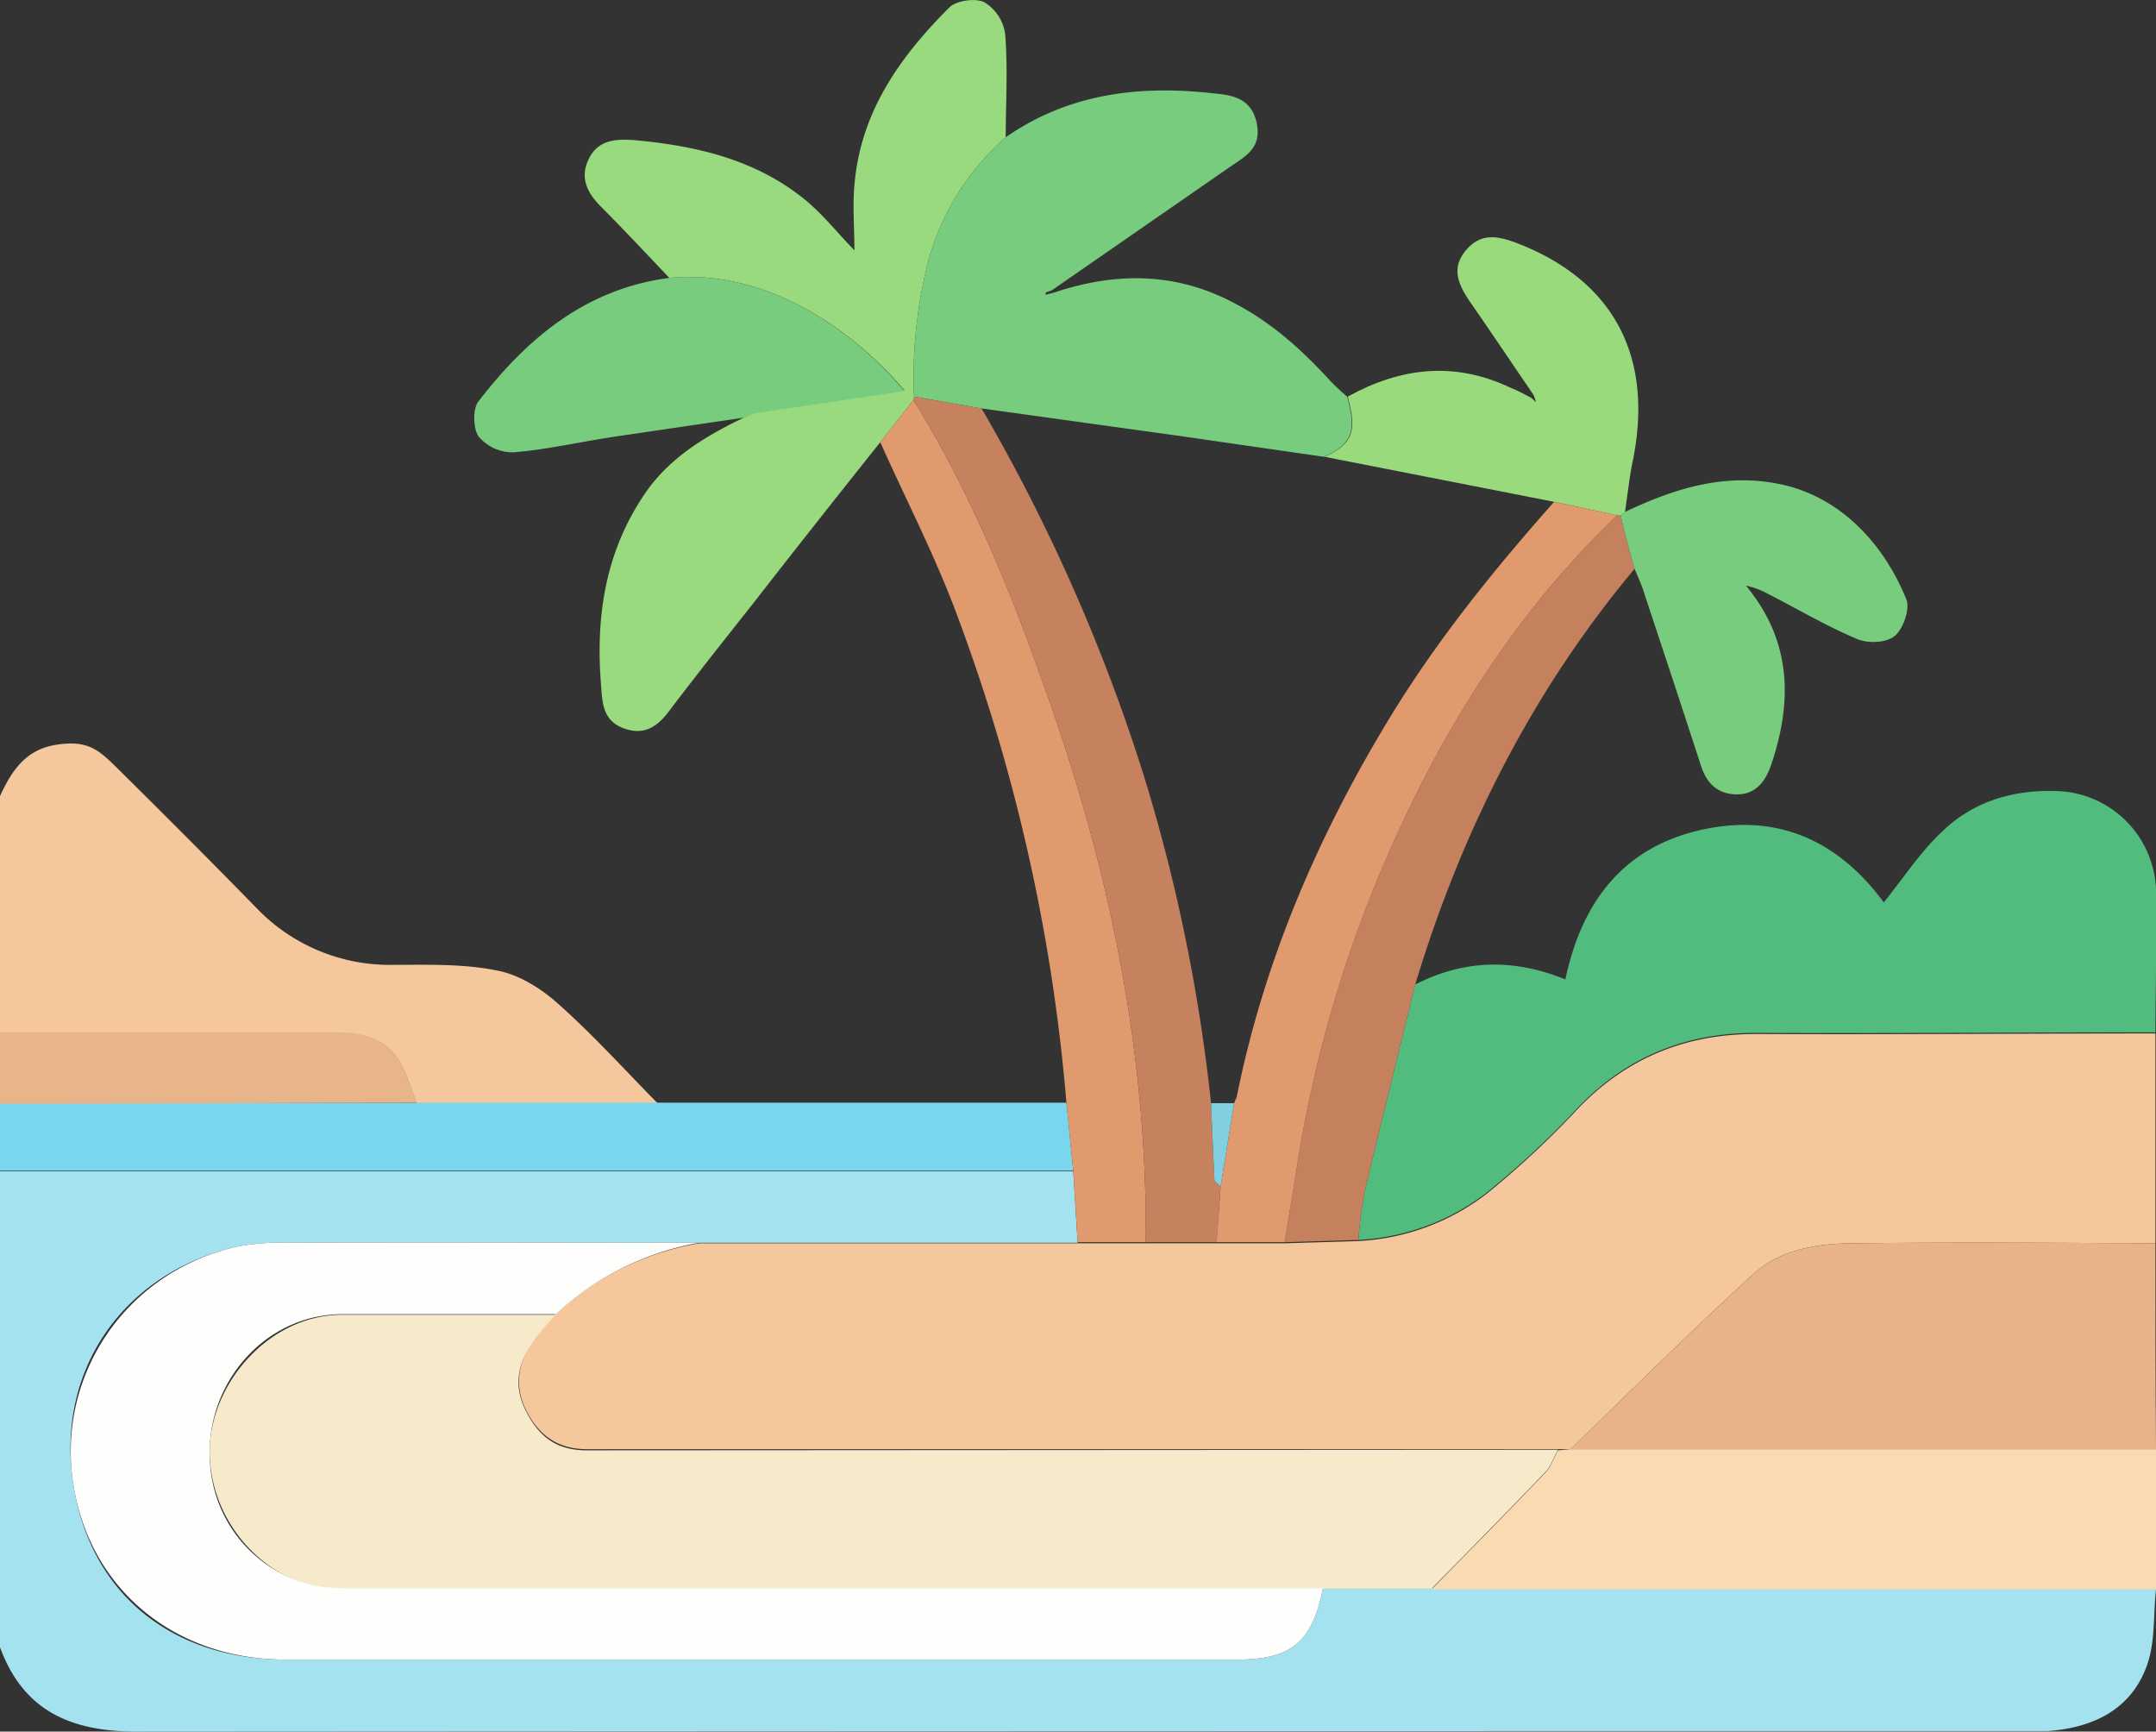 <svg id="Layer_1" data-name="Layer 1" xmlns="http://www.w3.org/2000/svg" width="383.3" height="307.8" viewBox="0 0 383.3 307.8"><rect x="0" y="0" width="383.3" height="307.8" fill="#333333" stroke="none"/><defs><style>.cls-1{fill:#a5e2ef;}.cls-2{fill:#f4c79d;}.cls-3{fill:#7ad6ed;}.cls-4{fill:#e8b48a;}.cls-5{fill:#f4c79c;}.cls-6{fill:#52bc7e;}.cls-7{fill:#98da7d;}.cls-8{fill:#e8b389;}.cls-9{fill:#77cc7d;}.cls-10{fill:#fbdab1;}.cls-11{fill:#e19a6d;}.cls-12{fill:#c5805e;}.cls-13{fill:#78cc7e;}.cls-14{fill:#99da7d;}.cls-15{fill:#f6eacb;}.cls-16{fill:#fefefd;}.cls-17{fill:#c6815e;}.cls-18{fill:#81d0e2;}</style></defs><path class="cls-1" d="M219.3,157.4c-.5,4.5-.1,9.3-1.6,13.5-2.8,7.9-9.6,11.1-17.6,11.7H196q-167.5,0-335,.1c-11.9.1-20.7-3.3-25-15V83.1H26.8c.3,4.2.5,8.5.8,12.7H-39.7c-24.6,0-49.2-.1-73.7,0a39.6,39.6,0,0,0-8.5.7c-19.8,4.5-32.2,21.6-29.1,42s18.3,31.4,37.8,31.4H55.9c9.7,0,13.4-3.1,15.3-12.7H219.3Z" transform="translate(164 125.1)"/><path class="cls-2" d="M-164,16.4c2-4.3,4.4-8.2,9.9-9.1s7.5.8,10.4,3.6c8.5,8.4,17,16.9,25.3,25.4A32.8,32.8,0,0,0-93.9,46.4c6.1,0,12.3-.2,18.2,1,3.9.7,7.9,3.2,10.9,5.9C-58.6,58.8-53,65-47.1,71H-89.9c-1.1-2.6-1.8-5.5-3.4-7.9-2.7-4.1-7.2-4.6-11.6-4.6H-164Z" transform="translate(164 125.1)"/><path class="cls-3" d="M-89.9,70.9H25.6l1.2,12.1H-164v-12h10.1Z" transform="translate(164 125.1)"/><path class="cls-4" d="M-89.9,70.9l-64,.2H-164V58.4h59.1c4.4,0,8.9.5,11.6,4.6C-91.7,65.4-91,68.3-89.9,70.9Z" transform="translate(164 125.1)"/><path class="cls-5" d="M-39.7,95.9H64.4l13.1-.4a40.8,40.8,0,0,0,22.8-8.4,158,158,0,0,0,16.4-15.3c8.7-9,19.3-13.2,31.8-13.1,23.5.1,47.1-.1,70.7-.1V95.9c-18.1-.1-36.2-.2-54.3,0-6.1.1-12.5,1.2-17.1,5.4-11.1,10.1-21.8,20.8-32.6,31.2H-59.6c-5.2,0-8.6-2.4-10.9-7s-1.2-9.1,1.9-13.2c1-1.3,2.2-2.6,3.4-3.9A50.1,50.1,0,0,1-39.7,95.9Z" transform="translate(164 125.1)"/><path class="cls-6" d="M219.2,58.4c-23.6,0-47.2.2-70.7.1-12.5-.1-23.1,4.1-31.8,13.1a158,158,0,0,1-16.4,15.3,40.8,40.8,0,0,1-22.8,8.4,75.8,75.8,0,0,1,1.1-8.5c2.9-12.3,6-24.6,9-36.9,8.6-4.4,17.4-4.7,26.7-.9,2.9-13.8,10.3-23.5,24.2-26.6s24.6,2.3,32.4,12.9c3.5-4.3,6.5-9,10.5-12.7,5.4-5.2,12.4-7.3,19.9-7.1a18.2,18.2,0,0,1,18,17.5C219.5,41.4,219.2,49.9,219.2,58.4Z" transform="translate(164 125.1)"/><path class="cls-7" d="M-45-75.7c-4-4.2-8-8.5-12.1-12.6-2.5-2.5-3.9-5.2-2.2-8.6s4.8-3.5,8-3.3c11,1,21.5,3.4,30.3,10.5,3.2,2.6,5.8,5.9,8.9,9.1,0-4.3-.4-8.5.1-12.6,1.3-12.4,8.2-22,16.7-30.5,1.2-1.3,4.7-1.8,6.3-1a7.8,7.8,0,0,1,3.7,5.7c.5,6.1.1,12.2.1,18.3A45.1,45.1,0,0,0,1.2-79.3,82.6,82.6,0,0,0-1.5-54.6a1.3,1.3,0,0,1-.1.6l-5.9,7.5c-7.5,9.4-15,18.9-22.4,28.4C-34.8-11.9-39.8-5.6-44.6.7c-2,2.8-4.3,5-8.1,3.8s-4.2-4-4.4-7.3c-1.1-12.7.7-24.6,8.2-35.2,4.5-6.2,10.8-9.8,17.4-13h0l1.4-.7,26.9-4C-11.8-65.8-27.1-77.4-45-75.7Z" transform="translate(164 125.1)"/><path class="cls-8" d="M115.2,132.5c10.8-10.4,21.5-21.1,32.6-31.2,4.6-4.2,11-5.3,17.1-5.4,18.1-.2,36.2-.1,54.3,0,0,12.2,0,24.4.1,36.6Z" transform="translate(164 125.1)"/><path class="cls-9" d="M-1.5-54.6A82.6,82.6,0,0,1,1.2-79.3a45.1,45.1,0,0,1,13.6-21.4c11.2-7.8,23.8-9.3,37-7.8,3.5.3,6.7,1,7.6,5.2s-1.5,5.7-4.2,7.5L23-73.5l-1.1.4v.4l1.5-.4c10.5-3.5,20.9-3.7,31.1,1.4,7.1,3.5,12.8,8.6,18,14.3a39.7,39.7,0,0,0,3,2.8c1.7,6.2.9,8.4-4.1,10.7L45.8-47.6,10.5-52.5Z" transform="translate(164 125.1)"/><path class="cls-10" d="M115.2,132.5H219.3v24.9H90.5c6.8-6.9,13.6-13.8,20.2-20.7,1.1-1.1,1.5-2.7,2.3-4Z" transform="translate(164 125.1)"/><path class="cls-11" d="M-7.5-46.5-1.6-54c9.9,16,17,33.2,23.2,50.8C33.1,28.7,40,61.6,39.7,95.7H27.6c-.3-4.2-.5-8.5-.8-12.7L25.6,71A324,324,0,0,0,6.1-15.9C2.2-26.4-3-36.4-7.5-46.5Z" transform="translate(164 125.1)"/><path class="cls-12" d="M87.6,49.9c-3,12.3-6.1,24.6-9,36.9a75.8,75.8,0,0,0-1.1,8.5l-13.1.4c.7-4.5,1.5-9,2.2-13.5a224.6,224.6,0,0,1,18.7-61c9.5-20.4,21.8-39,38.2-54.7h.6c.8,3.2,1.6,6.4,2.5,9.5C108.3-2.1,95.8,22.8,87.6,49.9Z" transform="translate(164 125.1)"/><path class="cls-13" d="M126.6-24c-.9-3.1-1.7-6.3-2.5-9.5l.8-.6c9-4.3,18.2-7.1,28.2-4.8s17.7,10.2,21.8,20.3c.7,1.7-.5,5.2-2,6.5s-4.8,1.4-6.7.6c-5.5-2.3-10.7-5.4-16-8.1a14.2,14.2,0,0,0-3.8-1.4c8.2,9.9,8.3,20.7,4.4,32.1-1.1,3-2.9,5.1-6.2,5s-5.2-2-6.2-5.1C135,.5,131.5-10,128-20.6,127.6-21.7,127.1-22.8,126.6-24Z" transform="translate(164 125.1)"/><path class="cls-14" d="M124.9-34.1l-.8.6h-.6l-11.2-2.4-40.8-8c5-2.3,5.8-4.5,4.1-10.7,9.4-5.2,19-6.3,28.9-1.6,1.3.5,2.5,1.2,3.7,1.8l.9.8-.4-1.2c-3.9-5.7-7.7-11.4-11.6-17-1.9-2.9-3.1-5.7-.5-8.8s5.5-2.6,8.8-1.4c17.7,6.7,24.9,20.6,20.7,39.7C125.6-39.6,125.3-36.8,124.9-34.1Z" transform="translate(164 125.1)"/><path class="cls-9" d="M-45-75.7c17.9-1.7,33.2,9.9,41.8,20.1l-26.9,4-1.4.7h0l-23.1,3.4c-6.1.9-12,2.3-18.1,2.8a7.9,7.9,0,0,1-6.2-2.8c-1-1.4-1.1-5,0-6.3C-70.2-65.1-59.7-73.8-45-75.7Z" transform="translate(164 125.1)"/><path class="cls-15" d="M113,132.6c-.8,1.3-1.2,2.9-2.3,4-6.6,6.9-13.4,13.8-20.2,20.7H-102.3a28.8,28.8,0,0,1-5.9-.5c-10.7-2.4-19-13.2-18.5-24.8s10.7-23.3,23.4-23.4h38.1c-1.2,1.3-2.4,2.6-3.4,3.9-3.1,4.1-4.4,8.3-1.9,13.2s5.7,7,10.9,7Z" transform="translate(164 125.1)"/><path class="cls-16" d="M-65.2,108.5h-38.1c-12.7.1-22.8,10.7-23.4,23.4s7.8,22.4,18.5,24.8a28.8,28.8,0,0,0,5.9.5H71.2c-1.9,9.6-5.6,12.7-15.3,12.7H-113.2c-19.5,0-34.9-12.3-37.8-31.4s9.3-37.5,29.1-42a39.6,39.6,0,0,1,8.5-.7c24.5-.1,49.1,0,73.7,0A50.1,50.1,0,0,0-65.2,108.5Z" transform="translate(164 125.1)"/><path class="cls-17" d="M39.7,95.7c.3-34.1-6.6-67-18.1-98.9C15.4-20.8,8.3-38-1.6-54a1.3,1.3,0,0,0,.1-.6l12,2.1A320.9,320.9,0,0,1,39.3,12.6,307.4,307.4,0,0,1,51.3,71l.6,13.6c.1.4.7.8,1.1,1.2l-.7,9.9Z" transform="translate(164 125.1)"/><path class="cls-11" d="M52.3,95.7c.2-3.3.5-6.6.7-9.9l2.4-14.7c.1-.5.4-.9.5-1.4C60.7,46,70,24.2,82.4,3.6c8.5-14.2,18.9-27.1,29.9-39.5l11.2,2.4C107.1-17.8,94.8.8,85.3,21.2a224.6,224.6,0,0,0-18.7,61c-.7,4.5-1.5,9-2.2,13.5Z" transform="translate(164 125.1)"/><path class="cls-18" d="M51.3,71h4.1L53,85.8c-.4-.4-1-.8-1.1-1.2Z" transform="translate(164 125.1)"/></svg>